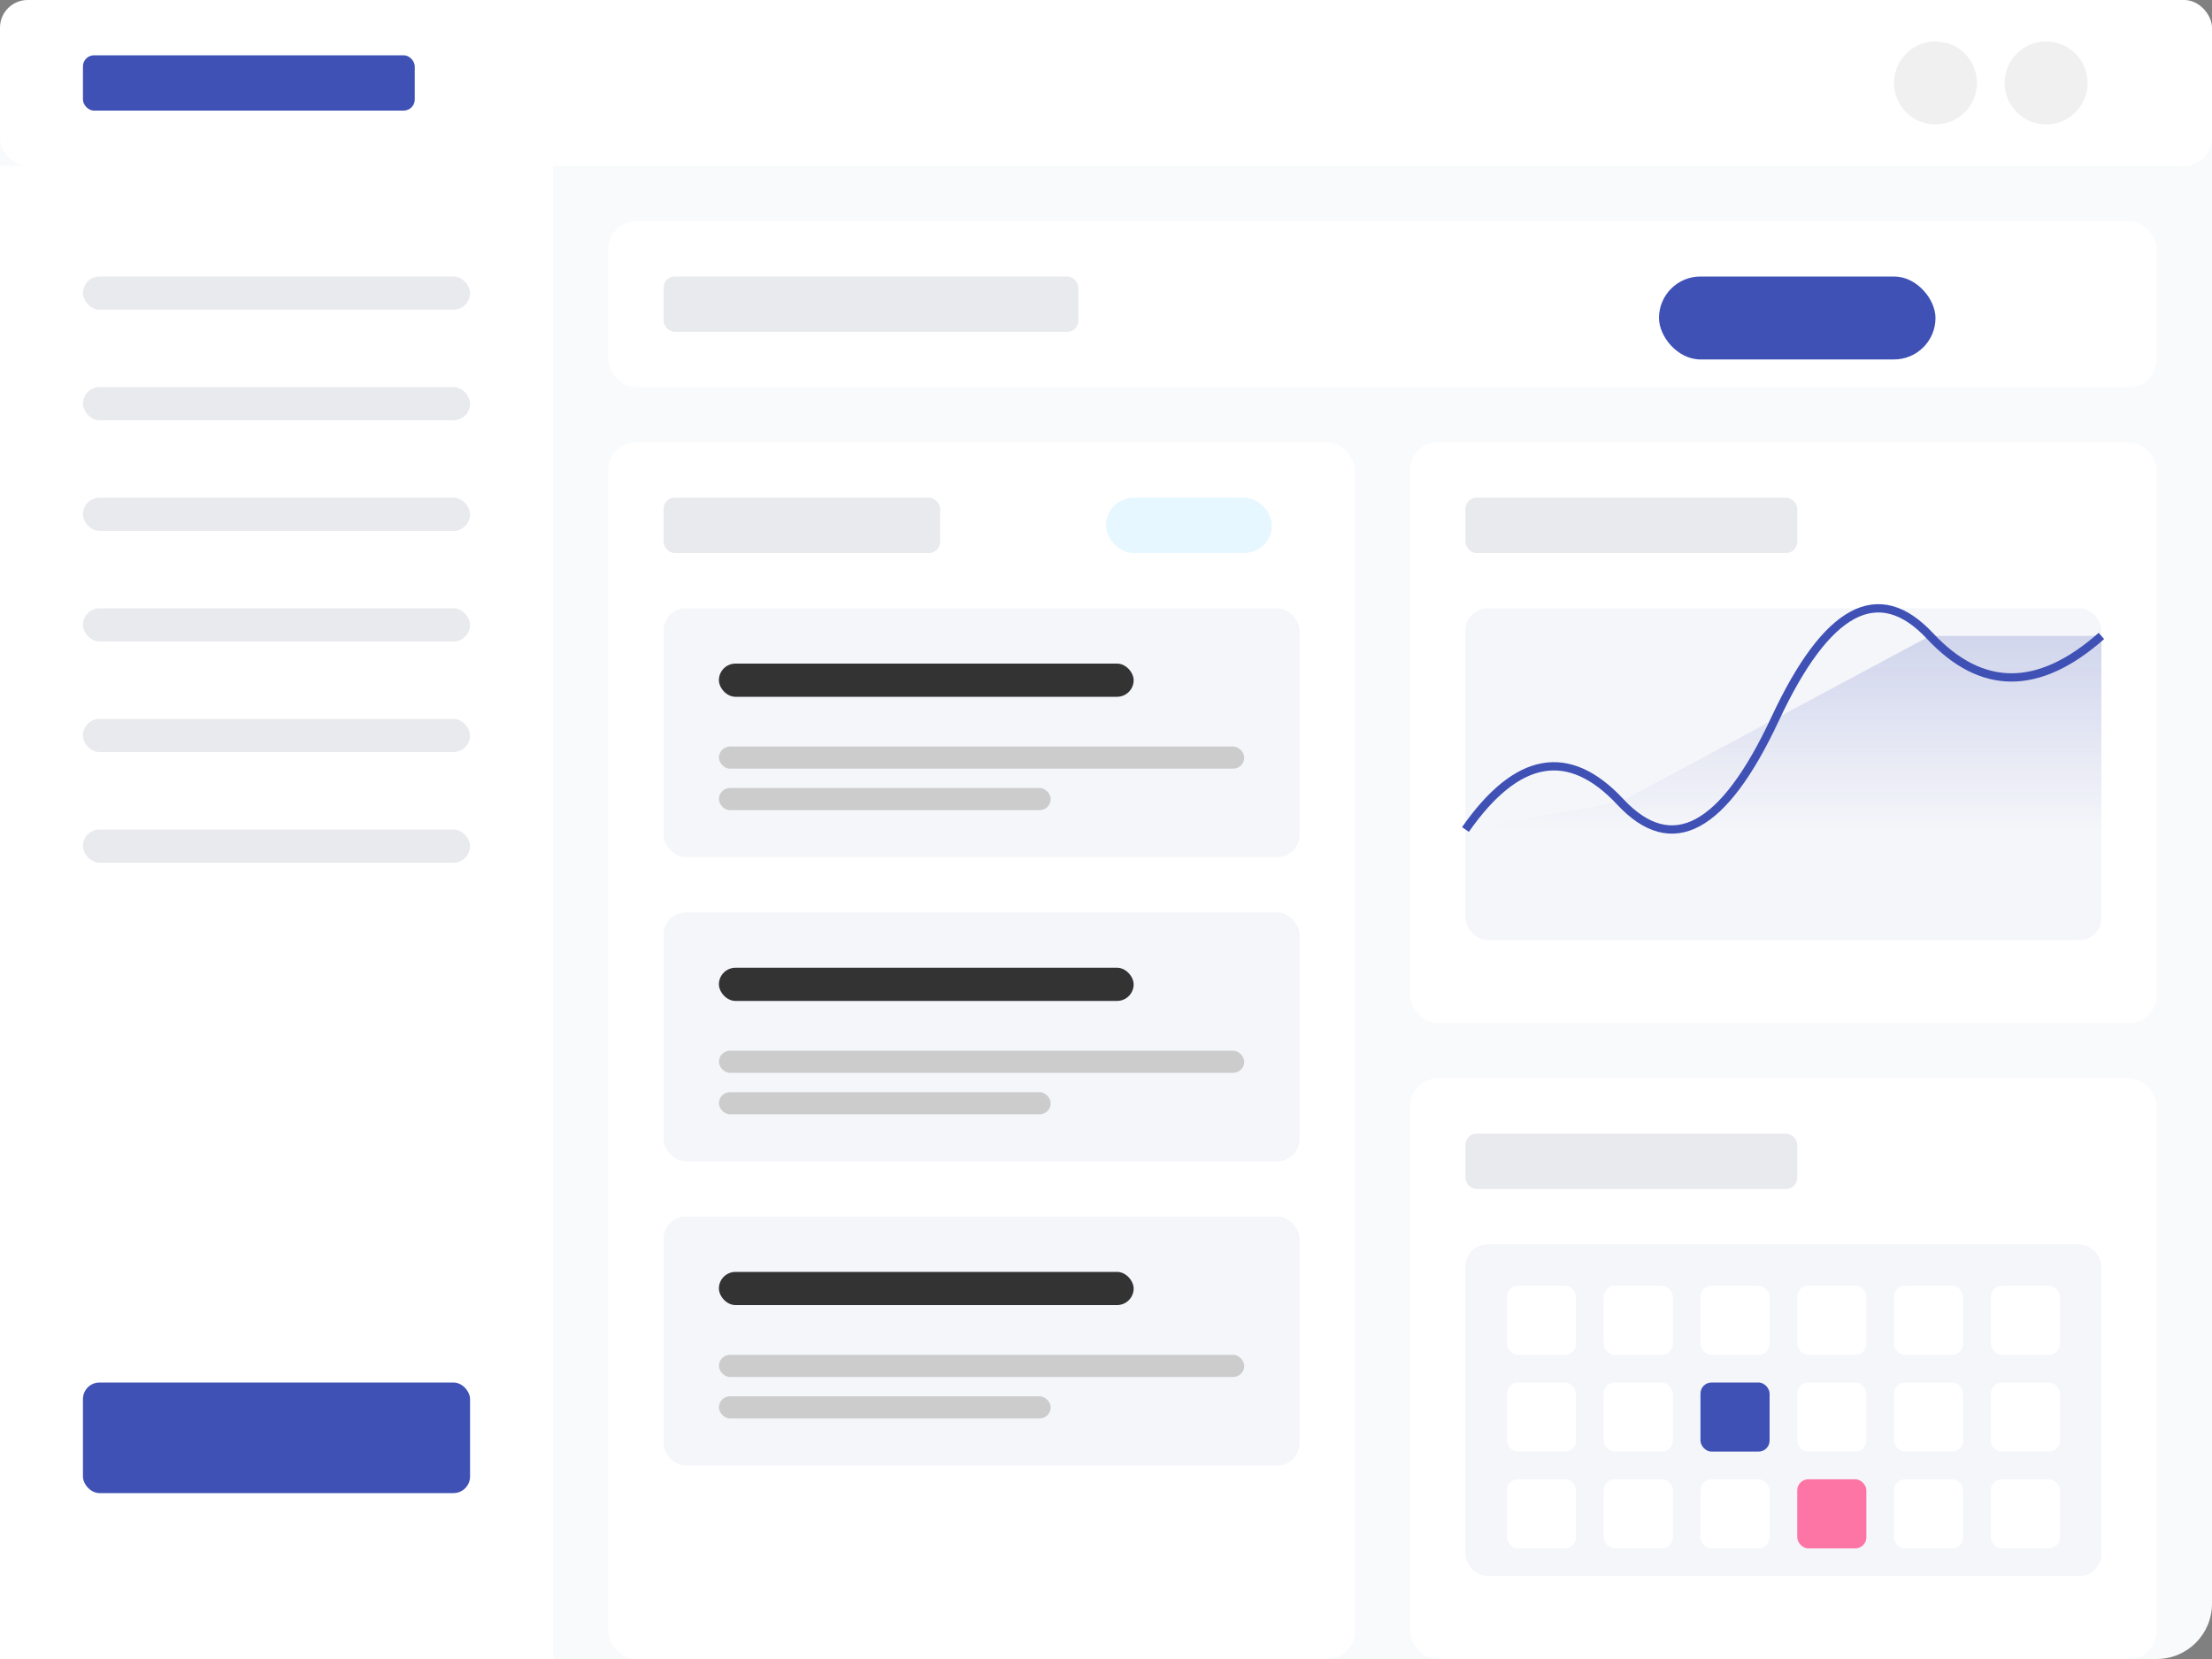 <svg width="800" height="600" viewBox="0 0 800 600" fill="none" xmlns="http://www.w3.org/2000/svg">
  <rect x="0" y="0" width="800" height="600" fill="#808080" stroke="none"/>
  <!-- Background -->
  <rect width="800" height="600" rx="20" fill="#F9FAFC"/>
  
  <!-- Header -->
  <rect width="800" height="60" rx="10" fill="#FFFFFF"/>
  <rect x="30" y="20" width="120" height="20" rx="4" fill="#3F51B5"/>
  <circle cx="740" cy="30" r="15" fill="#F0F0F0"/>
  <circle cx="700" cy="30" r="15" fill="#F0F0F0"/>
  
  <!-- Sidebar -->
  <rect width="200" height="540" y="60" rx="0" fill="#FFFFFF"/>
  <rect x="30" y="100" width="140" height="12" rx="6" fill="#E9EAEE"/>
  <rect x="30" y="140" width="140" height="12" rx="6" fill="#E9EAEE"/>
  <rect x="30" y="180" width="140" height="12" rx="6" fill="#E9EAEE"/>
  <rect x="30" y="220" width="140" height="12" rx="6" fill="#E9EAEE"/>
  <rect x="30" y="260" width="140" height="12" rx="6" fill="#E9EAEE"/>
  <rect x="30" y="300" width="140" height="12" rx="6" fill="#E9EAEE"/>
  <rect x="30" y="500" width="140" height="40" rx="6" fill="#3F51B5"/>
  
  <!-- Main Content Area -->
  <rect x="220" y="80" width="560" height="60" rx="10" fill="#FFFFFF"/>
  <rect x="240" y="100" width="150" height="20" rx="4" fill="#E9EAEE"/>
  <rect x="600" y="100" width="100" height="30" rx="15" fill="#3F51B5"/>
  
  <!-- Task Cards -->
  <rect x="220" y="160" width="270" height="440" rx="10" fill="#FFFFFF"/>
  <rect x="240" y="180" width="100" height="20" rx="4" fill="#E9EAEE"/>
  <rect x="400" y="180" width="60" height="20" rx="10" fill="#E6F7FF"/>
  <rect x="240" y="220" width="230" height="90" rx="8" fill="#F5F6FA"/>
  <rect x="260" y="240" width="150" height="12" rx="6" fill="#333333"/>
  <rect x="260" y="270" width="190" height="8" rx="4" fill="#CCCCCC"/>
  <rect x="260" y="285" width="120" height="8" rx="4" fill="#CCCCCC"/>
  <rect x="240" y="330" width="230" height="90" rx="8" fill="#F5F6FA"/>
  <rect x="260" y="350" width="150" height="12" rx="6" fill="#333333"/>
  <rect x="260" y="380" width="190" height="8" rx="4" fill="#CCCCCC"/>
  <rect x="260" y="395" width="120" height="8" rx="4" fill="#CCCCCC"/>
  <rect x="240" y="440" width="230" height="90" rx="8" fill="#F5F6FA"/>
  <rect x="260" y="460" width="150" height="12" rx="6" fill="#333333"/>
  <rect x="260" y="490" width="190" height="8" rx="4" fill="#CCCCCC"/>
  <rect x="260" y="505" width="120" height="8" rx="4" fill="#CCCCCC"/>
  
  <!-- Analytics Section -->
  <rect x="510" y="160" width="270" height="210" rx="10" fill="#FFFFFF"/>
  <rect x="530" y="180" width="120" height="20" rx="4" fill="#E9EAEE"/>
  
  <!-- Chart -->
  <rect x="530" y="220" width="230" height="120" rx="8" fill="#F5F6FA"/>
  <path d="M530 300 Q558 260, 586 290 Q614 320, 642 260 Q670 200, 698 230 Q726 260, 760 230" stroke="#3F51B5" stroke-width="3" fill="none"/>
  <path d="M530 300 L530 300 L586 290 L642 260 L698 230 L760 230 L760 300 L530 300 Z" fill="url(#paint0_linear)" fill-opacity="0.2"/>
  
  <!-- Calendar Section -->
  <rect x="510" y="390" width="270" height="210" rx="10" fill="#FFFFFF"/>
  <rect x="530" y="410" width="120" height="20" rx="4" fill="#E9EAEE"/>
  
  <!-- Calendar Grid -->
  <rect x="530" y="450" width="230" height="120" rx="8" fill="#F5F6FA"/>
  <rect x="545" y="465" width="25" height="25" rx="4" fill="#FFFFFF"/>
  <rect x="580" y="465" width="25" height="25" rx="4" fill="#FFFFFF"/>
  <rect x="615" y="465" width="25" height="25" rx="4" fill="#FFFFFF"/>
  <rect x="650" y="465" width="25" height="25" rx="4" fill="#FFFFFF"/>
  <rect x="685" y="465" width="25" height="25" rx="4" fill="#FFFFFF"/>
  <rect x="720" y="465" width="25" height="25" rx="4" fill="#FFFFFF"/>
  
  <rect x="545" y="500" width="25" height="25" rx="4" fill="#FFFFFF"/>
  <rect x="580" y="500" width="25" height="25" rx="4" fill="#FFFFFF"/>
  <rect x="615" y="500" width="25" height="25" rx="4" fill="#3F51B5"/>
  <rect x="650" y="500" width="25" height="25" rx="4" fill="#FFFFFF"/>
  <rect x="685" y="500" width="25" height="25" rx="4" fill="#FFFFFF"/>
  <rect x="720" y="500" width="25" height="25" rx="4" fill="#FFFFFF"/>
  
  <rect x="545" y="535" width="25" height="25" rx="4" fill="#FFFFFF"/>
  <rect x="580" y="535" width="25" height="25" rx="4" fill="#FFFFFF"/>
  <rect x="615" y="535" width="25" height="25" rx="4" fill="#FFFFFF"/>
  <rect x="650" y="535" width="25" height="25" rx="4" fill="#FF4081" fill-opacity="0.7"/>
  <rect x="685" y="535" width="25" height="25" rx="4" fill="#FFFFFF"/>
  <rect x="720" y="535" width="25" height="25" rx="4" fill="#FFFFFF"/>
  
  <!-- Gradient for chart -->
  <defs>
    <linearGradient id="paint0_linear" x1="645" y1="230" x2="645" y2="300" gradientUnits="userSpaceOnUse">
      <stop stop-color="#3F51B5"/>
      <stop offset="1" stop-color="#3F51B5" stop-opacity="0"/>
    </linearGradient>
  </defs>
</svg> 